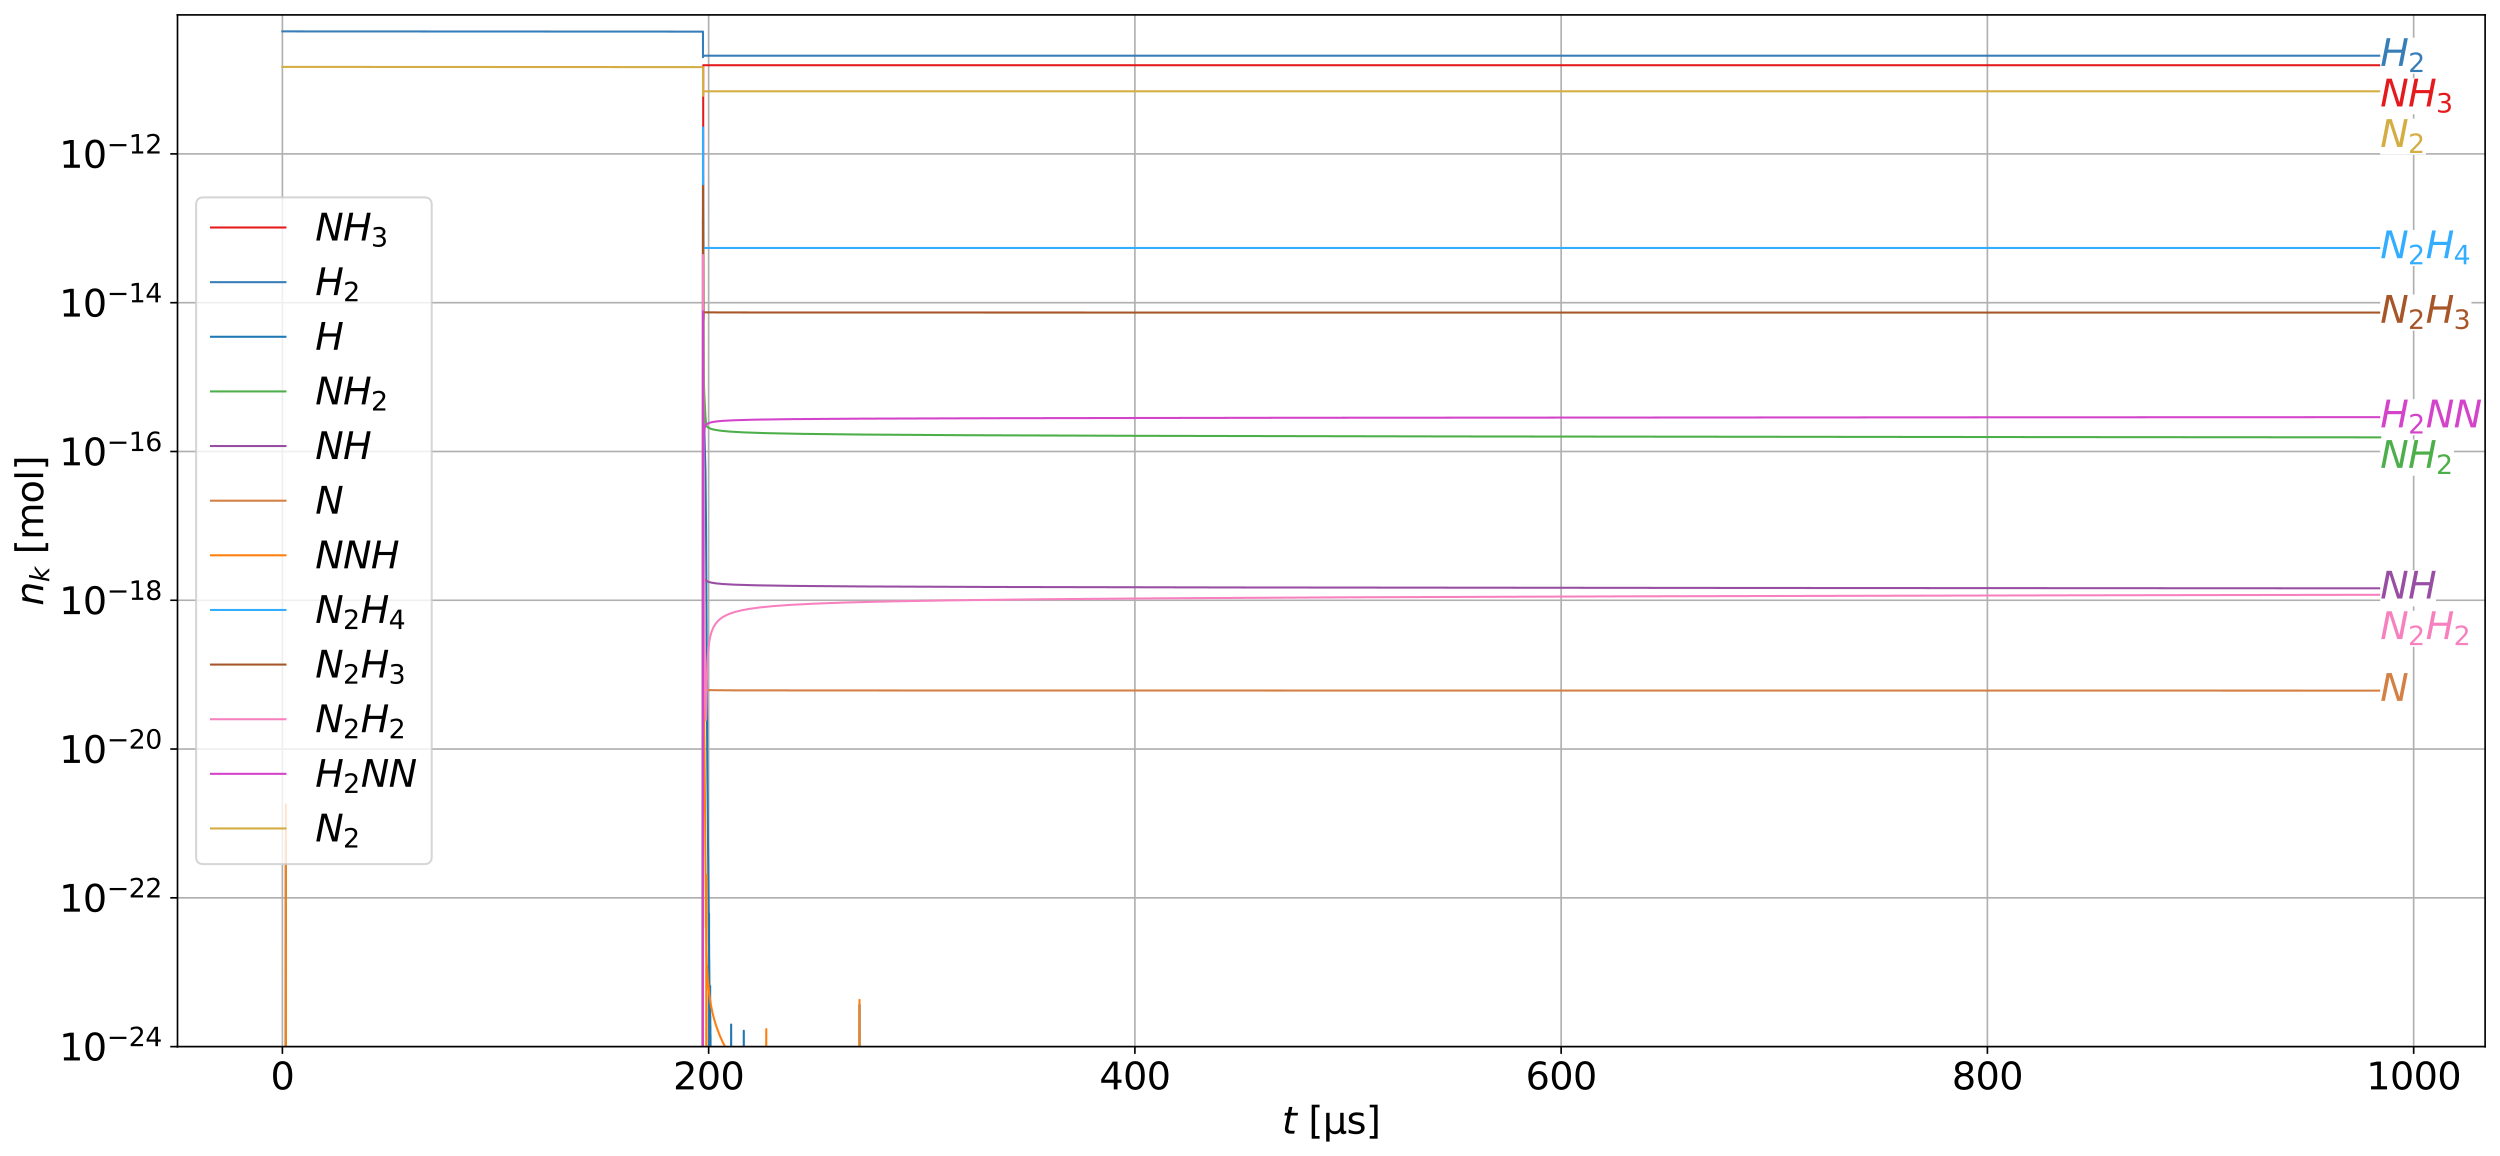 <?xml version="1.0" encoding="utf-8" standalone="no"?>
<!DOCTYPE svg PUBLIC "-//W3C//DTD SVG 1.1//EN"
  "http://www.w3.org/Graphics/SVG/1.1/DTD/svg11.dtd">
<svg xmlns:xlink="http://www.w3.org/1999/xlink" width="1209.041pt" height="559.241pt" viewBox="0 0 1209.041 559.241" xmlns="http://www.w3.org/2000/svg" version="1.1">
 <defs>
  <style type="text/css">*{stroke-linejoin: round; stroke-linecap: butt}</style>
 </defs>
 <g id="figure_1">
  <g id="patch_1">
   <path d="M 0 559.241 
L 1209.041 559.241 
L 1209.041 0 
L 0 0 
z
" style="fill: #ffffff"/>
  </g>
  <g id="axes_1">
   <g id="patch_2">
    <path d="M 85.841 506.16 
L 1201.841 506.16 
L 1201.841 7.2 
L 85.841 7.2 
z
" style="fill: #ffffff"/>
   </g>
   <g id="matplotlib.axis_1">
    <g id="xtick_1">
     <g id="line2d_1">
      <path d="M 136.568 506.16 
L 136.568 7.2 
" clip-path="url(#pd197ae185f)" style="fill: none; stroke: #b0b0b0; stroke-width: 0.8; stroke-linecap: square"/>
     </g>
     <g id="line2d_2">
      <defs>
       <path id="mc344e2e32d" d="M 0 0 
L 0 3.5 
" style="stroke: #000000; stroke-width: 0.8"/>
      </defs>
      <g>
       <use xlink:href="#mc344e2e32d" x="136.568" y="506.16" style="stroke: #000000; stroke-width: 0.8"/>
      </g>
     </g>
     <g id="text_1">
      <!-- 0 -->
      <g transform="translate(130.842 526.837) scale(0.18 -0.18)">
       <defs>
        <path id="DejaVuSans-30" d="M 2034 4250 
Q 1547 4250 1301 3770 
Q 1056 3291 1056 2328 
Q 1056 1369 1301 889 
Q 1547 409 2034 409 
Q 2525 409 2770 889 
Q 3016 1369 3016 2328 
Q 3016 3291 2770 3770 
Q 2525 4250 2034 4250 
z
M 2034 4750 
Q 2819 4750 3233 4129 
Q 3647 3509 3647 2328 
Q 3647 1150 3233 529 
Q 2819 -91 2034 -91 
Q 1250 -91 836 529 
Q 422 1150 422 2328 
Q 422 3509 836 4129 
Q 1250 4750 2034 4750 
z
" transform="scale(0.016)"/>
       </defs>
       <use xlink:href="#DejaVuSans-30"/>
      </g>
     </g>
    </g>
    <g id="xtick_2">
     <g id="line2d_3">
      <path d="M 342.711 506.16 
L 342.711 7.2 
" clip-path="url(#pd197ae185f)" style="fill: none; stroke: #b0b0b0; stroke-width: 0.8; stroke-linecap: square"/>
     </g>
     <g id="line2d_4">
      <g>
       <use xlink:href="#mc344e2e32d" x="342.711" y="506.16" style="stroke: #000000; stroke-width: 0.8"/>
      </g>
     </g>
     <g id="text_2">
      <!-- 200 -->
      <g transform="translate(325.532 526.837) scale(0.18 -0.18)">
       <defs>
        <path id="DejaVuSans-32" d="M 1228 531 
L 3431 531 
L 3431 0 
L 469 0 
L 469 531 
Q 828 903 1448 1529 
Q 2069 2156 2228 2338 
Q 2531 2678 2651 2914 
Q 2772 3150 2772 3378 
Q 2772 3750 2511 3984 
Q 2250 4219 1831 4219 
Q 1534 4219 1204 4116 
Q 875 4013 500 3803 
L 500 4441 
Q 881 4594 1212 4672 
Q 1544 4750 1819 4750 
Q 2544 4750 2975 4387 
Q 3406 4025 3406 3419 
Q 3406 3131 3298 2873 
Q 3191 2616 2906 2266 
Q 2828 2175 2409 1742 
Q 1991 1309 1228 531 
z
" transform="scale(0.016)"/>
       </defs>
       <use xlink:href="#DejaVuSans-32"/>
       <use xlink:href="#DejaVuSans-30" x="63.623"/>
       <use xlink:href="#DejaVuSans-30" x="127.246"/>
      </g>
     </g>
    </g>
    <g id="xtick_3">
     <g id="line2d_5">
      <path d="M 548.854 506.16 
L 548.854 7.2 
" clip-path="url(#pd197ae185f)" style="fill: none; stroke: #b0b0b0; stroke-width: 0.8; stroke-linecap: square"/>
     </g>
     <g id="line2d_6">
      <g>
       <use xlink:href="#mc344e2e32d" x="548.854" y="506.16" style="stroke: #000000; stroke-width: 0.8"/>
      </g>
     </g>
     <g id="text_3">
      <!-- 400 -->
      <g transform="translate(531.675 526.837) scale(0.18 -0.18)">
       <defs>
        <path id="DejaVuSans-34" d="M 2419 4116 
L 825 1625 
L 2419 1625 
L 2419 4116 
z
M 2253 4666 
L 3047 4666 
L 3047 1625 
L 3713 1625 
L 3713 1100 
L 3047 1100 
L 3047 0 
L 2419 0 
L 2419 1100 
L 313 1100 
L 313 1709 
L 2253 4666 
z
" transform="scale(0.016)"/>
       </defs>
       <use xlink:href="#DejaVuSans-34"/>
       <use xlink:href="#DejaVuSans-30" x="63.623"/>
       <use xlink:href="#DejaVuSans-30" x="127.246"/>
      </g>
     </g>
    </g>
    <g id="xtick_4">
     <g id="line2d_7">
      <path d="M 754.997 506.16 
L 754.997 7.2 
" clip-path="url(#pd197ae185f)" style="fill: none; stroke: #b0b0b0; stroke-width: 0.8; stroke-linecap: square"/>
     </g>
     <g id="line2d_8">
      <g>
       <use xlink:href="#mc344e2e32d" x="754.997" y="506.16" style="stroke: #000000; stroke-width: 0.8"/>
      </g>
     </g>
     <g id="text_4">
      <!-- 600 -->
      <g transform="translate(737.818 526.837) scale(0.18 -0.18)">
       <defs>
        <path id="DejaVuSans-36" d="M 2113 2584 
Q 1688 2584 1439 2293 
Q 1191 2003 1191 1497 
Q 1191 994 1439 701 
Q 1688 409 2113 409 
Q 2538 409 2786 701 
Q 3034 994 3034 1497 
Q 3034 2003 2786 2293 
Q 2538 2584 2113 2584 
z
M 3366 4563 
L 3366 3988 
Q 3128 4100 2886 4159 
Q 2644 4219 2406 4219 
Q 1781 4219 1451 3797 
Q 1122 3375 1075 2522 
Q 1259 2794 1537 2939 
Q 1816 3084 2150 3084 
Q 2853 3084 3261 2657 
Q 3669 2231 3669 1497 
Q 3669 778 3244 343 
Q 2819 -91 2113 -91 
Q 1303 -91 875 529 
Q 447 1150 447 2328 
Q 447 3434 972 4092 
Q 1497 4750 2381 4750 
Q 2619 4750 2861 4703 
Q 3103 4656 3366 4563 
z
" transform="scale(0.016)"/>
       </defs>
       <use xlink:href="#DejaVuSans-36"/>
       <use xlink:href="#DejaVuSans-30" x="63.623"/>
       <use xlink:href="#DejaVuSans-30" x="127.246"/>
      </g>
     </g>
    </g>
    <g id="xtick_5">
     <g id="line2d_9">
      <path d="M 961.14 506.16 
L 961.14 7.2 
" clip-path="url(#pd197ae185f)" style="fill: none; stroke: #b0b0b0; stroke-width: 0.8; stroke-linecap: square"/>
     </g>
     <g id="line2d_10">
      <g>
       <use xlink:href="#mc344e2e32d" x="961.14" y="506.16" style="stroke: #000000; stroke-width: 0.8"/>
      </g>
     </g>
     <g id="text_5">
      <!-- 800 -->
      <g transform="translate(943.962 526.837) scale(0.18 -0.18)">
       <defs>
        <path id="DejaVuSans-38" d="M 2034 2216 
Q 1584 2216 1326 1975 
Q 1069 1734 1069 1313 
Q 1069 891 1326 650 
Q 1584 409 2034 409 
Q 2484 409 2743 651 
Q 3003 894 3003 1313 
Q 3003 1734 2745 1975 
Q 2488 2216 2034 2216 
z
M 1403 2484 
Q 997 2584 770 2862 
Q 544 3141 544 3541 
Q 544 4100 942 4425 
Q 1341 4750 2034 4750 
Q 2731 4750 3128 4425 
Q 3525 4100 3525 3541 
Q 3525 3141 3298 2862 
Q 3072 2584 2669 2484 
Q 3125 2378 3379 2068 
Q 3634 1759 3634 1313 
Q 3634 634 3220 271 
Q 2806 -91 2034 -91 
Q 1263 -91 848 271 
Q 434 634 434 1313 
Q 434 1759 690 2068 
Q 947 2378 1403 2484 
z
M 1172 3481 
Q 1172 3119 1398 2916 
Q 1625 2713 2034 2713 
Q 2441 2713 2670 2916 
Q 2900 3119 2900 3481 
Q 2900 3844 2670 4047 
Q 2441 4250 2034 4250 
Q 1625 4250 1398 4047 
Q 1172 3844 1172 3481 
z
" transform="scale(0.016)"/>
       </defs>
       <use xlink:href="#DejaVuSans-38"/>
       <use xlink:href="#DejaVuSans-30" x="63.623"/>
       <use xlink:href="#DejaVuSans-30" x="127.246"/>
      </g>
     </g>
    </g>
    <g id="xtick_6">
     <g id="line2d_11">
      <path d="M 1167.283 506.16 
L 1167.283 7.2 
" clip-path="url(#pd197ae185f)" style="fill: none; stroke: #b0b0b0; stroke-width: 0.8; stroke-linecap: square"/>
     </g>
     <g id="line2d_12">
      <g>
       <use xlink:href="#mc344e2e32d" x="1167.283" y="506.16" style="stroke: #000000; stroke-width: 0.8"/>
      </g>
     </g>
     <g id="text_6">
      <!-- 1000 -->
      <g transform="translate(1144.378 526.837) scale(0.18 -0.18)">
       <defs>
        <path id="DejaVuSans-31" d="M 794 531 
L 1825 531 
L 1825 4091 
L 703 3866 
L 703 4441 
L 1819 4666 
L 2450 4666 
L 2450 531 
L 3481 531 
L 3481 0 
L 794 0 
L 794 531 
z
" transform="scale(0.016)"/>
       </defs>
       <use xlink:href="#DejaVuSans-31"/>
       <use xlink:href="#DejaVuSans-30" x="63.623"/>
       <use xlink:href="#DejaVuSans-30" x="127.246"/>
       <use xlink:href="#DejaVuSans-30" x="190.869"/>
      </g>
     </g>
    </g>
    <g id="text_7">
     <!-- $t$ [μs] -->
     <g transform="translate(619.991 548.261) scale(0.18 -0.18)">
      <defs>
       <path id="DejaVuSans-Oblique-74" d="M 2706 3500 
L 2619 3053 
L 1472 3053 
L 1100 1153 
Q 1081 1047 1072 975 
Q 1063 903 1063 863 
Q 1063 663 1183 572 
Q 1303 481 1569 481 
L 2150 481 
L 2053 0 
L 1503 0 
Q 991 0 739 200 
Q 488 400 488 806 
Q 488 878 497 964 
Q 506 1050 525 1153 
L 897 3053 
L 409 3053 
L 500 3500 
L 978 3500 
L 1172 4494 
L 1747 4494 
L 1556 3500 
L 2706 3500 
z
" transform="scale(0.016)"/>
       <path id="DejaVuSans-20" transform="scale(0.016)"/>
       <path id="DejaVuSans-5b" d="M 550 4863 
L 1875 4863 
L 1875 4416 
L 1125 4416 
L 1125 -397 
L 1875 -397 
L 1875 -844 
L 550 -844 
L 550 4863 
z
" transform="scale(0.016)"/>
       <path id="DejaVuSans-3bc" d="M 544 -1331 
L 544 3500 
L 1119 3500 
L 1119 1325 
Q 1119 872 1334 640 
Q 1550 409 1972 409 
Q 2434 409 2667 671 
Q 2900 934 2900 1459 
L 2900 3500 
L 3475 3500 
L 3475 806 
Q 3475 619 3529 530 
Q 3584 441 3700 441 
Q 3728 441 3778 458 
Q 3828 475 3916 513 
L 3916 50 
Q 3788 -22 3673 -56 
Q 3559 -91 3450 -91 
Q 3234 -91 3106 31 
Q 2978 153 2931 403 
Q 2775 156 2548 32 
Q 2322 -91 2016 -91 
Q 1697 -91 1473 31 
Q 1250 153 1119 397 
L 1119 -1331 
L 544 -1331 
z
" transform="scale(0.016)"/>
       <path id="DejaVuSans-73" d="M 2834 3397 
L 2834 2853 
Q 2591 2978 2328 3040 
Q 2066 3103 1784 3103 
Q 1356 3103 1142 2972 
Q 928 2841 928 2578 
Q 928 2378 1081 2264 
Q 1234 2150 1697 2047 
L 1894 2003 
Q 2506 1872 2764 1633 
Q 3022 1394 3022 966 
Q 3022 478 2636 193 
Q 2250 -91 1575 -91 
Q 1294 -91 989 -36 
Q 684 19 347 128 
L 347 722 
Q 666 556 975 473 
Q 1284 391 1588 391 
Q 1994 391 2212 530 
Q 2431 669 2431 922 
Q 2431 1156 2273 1281 
Q 2116 1406 1581 1522 
L 1381 1569 
Q 847 1681 609 1914 
Q 372 2147 372 2553 
Q 372 3047 722 3315 
Q 1072 3584 1716 3584 
Q 2034 3584 2315 3537 
Q 2597 3491 2834 3397 
z
" transform="scale(0.016)"/>
       <path id="DejaVuSans-5d" d="M 1947 4863 
L 1947 -844 
L 622 -844 
L 622 -397 
L 1369 -397 
L 1369 4416 
L 622 4416 
L 622 4863 
L 1947 4863 
z
" transform="scale(0.016)"/>
      </defs>
      <use xlink:href="#DejaVuSans-Oblique-74" transform="translate(0 0.016)"/>
      <use xlink:href="#DejaVuSans-20" transform="translate(39.209 0.016)"/>
      <use xlink:href="#DejaVuSans-5b" transform="translate(70.996 0.016)"/>
      <use xlink:href="#DejaVuSans-3bc" transform="translate(110.01 0.016)"/>
      <use xlink:href="#DejaVuSans-73" transform="translate(173.633 0.016)"/>
      <use xlink:href="#DejaVuSans-5d" transform="translate(225.732 0.016)"/>
     </g>
    </g>
   </g>
   <g id="matplotlib.axis_2">
    <g id="ytick_1">
     <g id="line2d_13">
      <path d="M 85.841 506.16 
L 1201.841 506.16 
" clip-path="url(#pd197ae185f)" style="fill: none; stroke: #b0b0b0; stroke-width: 0.8; stroke-linecap: square"/>
     </g>
     <g id="line2d_14">
      <defs>
       <path id="mfcf8eb769c" d="M 0 0 
L -3.5 0 
" style="stroke: #000000; stroke-width: 0.8"/>
      </defs>
      <g>
       <use xlink:href="#mfcf8eb769c" x="85.841" y="506.16" style="stroke: #000000; stroke-width: 0.8"/>
      </g>
     </g>
     <g id="text_8">
      <!-- $\mathdefault{10^{-24}}$ -->
      <g transform="translate(28.621 512.999) scale(0.18 -0.18)">
       <defs>
        <path id="DejaVuSans-2212" d="M 678 2272 
L 4684 2272 
L 4684 1741 
L 678 1741 
L 678 2272 
z
" transform="scale(0.016)"/>
       </defs>
       <use xlink:href="#DejaVuSans-31" transform="translate(0 0.766)"/>
       <use xlink:href="#DejaVuSans-30" transform="translate(63.623 0.766)"/>
       <use xlink:href="#DejaVuSans-2212" transform="translate(128.203 39.047) scale(0.7)"/>
       <use xlink:href="#DejaVuSans-32" transform="translate(186.855 39.047) scale(0.7)"/>
       <use xlink:href="#DejaVuSans-34" transform="translate(231.392 39.047) scale(0.7)"/>
      </g>
     </g>
    </g>
    <g id="ytick_2">
     <g id="line2d_15">
      <path d="M 85.841 434.207 
L 1201.841 434.207 
" clip-path="url(#pd197ae185f)" style="fill: none; stroke: #b0b0b0; stroke-width: 0.8; stroke-linecap: square"/>
     </g>
     <g id="line2d_16">
      <g>
       <use xlink:href="#mfcf8eb769c" x="85.841" y="434.207" style="stroke: #000000; stroke-width: 0.8"/>
      </g>
     </g>
     <g id="text_9">
      <!-- $\mathdefault{10^{-22}}$ -->
      <g transform="translate(28.621 441.045) scale(0.18 -0.18)">
       <use xlink:href="#DejaVuSans-31" transform="translate(0 0.766)"/>
       <use xlink:href="#DejaVuSans-30" transform="translate(63.623 0.766)"/>
       <use xlink:href="#DejaVuSans-2212" transform="translate(128.203 39.047) scale(0.7)"/>
       <use xlink:href="#DejaVuSans-32" transform="translate(186.855 39.047) scale(0.7)"/>
       <use xlink:href="#DejaVuSans-32" transform="translate(231.392 39.047) scale(0.7)"/>
      </g>
     </g>
    </g>
    <g id="ytick_3">
     <g id="line2d_17">
      <path d="M 85.841 362.254 
L 1201.841 362.254 
" clip-path="url(#pd197ae185f)" style="fill: none; stroke: #b0b0b0; stroke-width: 0.8; stroke-linecap: square"/>
     </g>
     <g id="line2d_18">
      <g>
       <use xlink:href="#mfcf8eb769c" x="85.841" y="362.254" style="stroke: #000000; stroke-width: 0.8"/>
      </g>
     </g>
     <g id="text_10">
      <!-- $\mathdefault{10^{-20}}$ -->
      <g transform="translate(28.621 369.092) scale(0.18 -0.18)">
       <use xlink:href="#DejaVuSans-31" transform="translate(0 0.766)"/>
       <use xlink:href="#DejaVuSans-30" transform="translate(63.623 0.766)"/>
       <use xlink:href="#DejaVuSans-2212" transform="translate(128.203 39.047) scale(0.7)"/>
       <use xlink:href="#DejaVuSans-32" transform="translate(186.855 39.047) scale(0.7)"/>
       <use xlink:href="#DejaVuSans-30" transform="translate(231.392 39.047) scale(0.7)"/>
      </g>
     </g>
    </g>
    <g id="ytick_4">
     <g id="line2d_19">
      <path d="M 85.841 290.301 
L 1201.841 290.301 
" clip-path="url(#pd197ae185f)" style="fill: none; stroke: #b0b0b0; stroke-width: 0.8; stroke-linecap: square"/>
     </g>
     <g id="line2d_20">
      <g>
       <use xlink:href="#mfcf8eb769c" x="85.841" y="290.301" style="stroke: #000000; stroke-width: 0.8"/>
      </g>
     </g>
     <g id="text_11">
      <!-- $\mathdefault{10^{-18}}$ -->
      <g transform="translate(28.621 297.139) scale(0.18 -0.18)">
       <use xlink:href="#DejaVuSans-31" transform="translate(0 0.766)"/>
       <use xlink:href="#DejaVuSans-30" transform="translate(63.623 0.766)"/>
       <use xlink:href="#DejaVuSans-2212" transform="translate(128.203 39.047) scale(0.7)"/>
       <use xlink:href="#DejaVuSans-31" transform="translate(186.855 39.047) scale(0.7)"/>
       <use xlink:href="#DejaVuSans-38" transform="translate(231.392 39.047) scale(0.7)"/>
      </g>
     </g>
    </g>
    <g id="ytick_5">
     <g id="line2d_21">
      <path d="M 85.841 218.348 
L 1201.841 218.348 
" clip-path="url(#pd197ae185f)" style="fill: none; stroke: #b0b0b0; stroke-width: 0.8; stroke-linecap: square"/>
     </g>
     <g id="line2d_22">
      <g>
       <use xlink:href="#mfcf8eb769c" x="85.841" y="218.348" style="stroke: #000000; stroke-width: 0.8"/>
      </g>
     </g>
     <g id="text_12">
      <!-- $\mathdefault{10^{-16}}$ -->
      <g transform="translate(28.621 225.186) scale(0.18 -0.18)">
       <use xlink:href="#DejaVuSans-31" transform="translate(0 0.766)"/>
       <use xlink:href="#DejaVuSans-30" transform="translate(63.623 0.766)"/>
       <use xlink:href="#DejaVuSans-2212" transform="translate(128.203 39.047) scale(0.7)"/>
       <use xlink:href="#DejaVuSans-31" transform="translate(186.855 39.047) scale(0.7)"/>
       <use xlink:href="#DejaVuSans-36" transform="translate(231.392 39.047) scale(0.7)"/>
      </g>
     </g>
    </g>
    <g id="ytick_6">
     <g id="line2d_23">
      <path d="M 85.841 146.395 
L 1201.841 146.395 
" clip-path="url(#pd197ae185f)" style="fill: none; stroke: #b0b0b0; stroke-width: 0.8; stroke-linecap: square"/>
     </g>
     <g id="line2d_24">
      <g>
       <use xlink:href="#mfcf8eb769c" x="85.841" y="146.395" style="stroke: #000000; stroke-width: 0.8"/>
      </g>
     </g>
     <g id="text_13">
      <!-- $\mathdefault{10^{-14}}$ -->
      <g transform="translate(28.621 153.233) scale(0.18 -0.18)">
       <use xlink:href="#DejaVuSans-31" transform="translate(0 0.684)"/>
       <use xlink:href="#DejaVuSans-30" transform="translate(63.623 0.684)"/>
       <use xlink:href="#DejaVuSans-2212" transform="translate(128.203 38.966) scale(0.7)"/>
       <use xlink:href="#DejaVuSans-31" transform="translate(186.855 38.966) scale(0.7)"/>
       <use xlink:href="#DejaVuSans-34" transform="translate(231.392 38.966) scale(0.7)"/>
      </g>
     </g>
    </g>
    <g id="ytick_7">
     <g id="line2d_25">
      <path d="M 85.841 74.441 
L 1201.841 74.441 
" clip-path="url(#pd197ae185f)" style="fill: none; stroke: #b0b0b0; stroke-width: 0.8; stroke-linecap: square"/>
     </g>
     <g id="line2d_26">
      <g>
       <use xlink:href="#mfcf8eb769c" x="85.841" y="74.441" style="stroke: #000000; stroke-width: 0.8"/>
      </g>
     </g>
     <g id="text_14">
      <!-- $\mathdefault{10^{-12}}$ -->
      <g transform="translate(28.621 81.28) scale(0.18 -0.18)">
       <use xlink:href="#DejaVuSans-31" transform="translate(0 0.766)"/>
       <use xlink:href="#DejaVuSans-30" transform="translate(63.623 0.766)"/>
       <use xlink:href="#DejaVuSans-2212" transform="translate(128.203 39.047) scale(0.7)"/>
       <use xlink:href="#DejaVuSans-31" transform="translate(186.855 39.047) scale(0.7)"/>
       <use xlink:href="#DejaVuSans-32" transform="translate(231.392 39.047) scale(0.7)"/>
      </g>
     </g>
    </g>
    <g id="text_15">
     <!-- $n_k$ [mol] -->
     <g transform="translate(20.877 292.95) rotate(-90) scale(0.18 -0.18)">
      <defs>
       <path id="DejaVuSans-Oblique-6e" d="M 3566 2113 
L 3156 0 
L 2578 0 
L 2988 2091 
Q 3016 2238 3031 2350 
Q 3047 2463 3047 2528 
Q 3047 2791 2881 2937 
Q 2716 3084 2419 3084 
Q 1956 3084 1622 2776 
Q 1288 2469 1184 1941 
L 800 0 
L 225 0 
L 903 3500 
L 1478 3500 
L 1363 2950 
Q 1603 3253 1940 3418 
Q 2278 3584 2650 3584 
Q 3113 3584 3367 3334 
Q 3622 3084 3622 2631 
Q 3622 2519 3608 2391 
Q 3594 2263 3566 2113 
z
" transform="scale(0.016)"/>
       <path id="DejaVuSans-Oblique-6b" d="M 1172 4863 
L 1747 4863 
L 1197 2028 
L 3169 3500 
L 3916 3500 
L 1716 1825 
L 3322 0 
L 2625 0 
L 1131 1709 
L 800 0 
L 225 0 
L 1172 4863 
z
" transform="scale(0.016)"/>
       <path id="DejaVuSans-6d" d="M 3328 2828 
Q 3544 3216 3844 3400 
Q 4144 3584 4550 3584 
Q 5097 3584 5394 3201 
Q 5691 2819 5691 2113 
L 5691 0 
L 5113 0 
L 5113 2094 
Q 5113 2597 4934 2840 
Q 4756 3084 4391 3084 
Q 3944 3084 3684 2787 
Q 3425 2491 3425 1978 
L 3425 0 
L 2847 0 
L 2847 2094 
Q 2847 2600 2669 2842 
Q 2491 3084 2119 3084 
Q 1678 3084 1418 2786 
Q 1159 2488 1159 1978 
L 1159 0 
L 581 0 
L 581 3500 
L 1159 3500 
L 1159 2956 
Q 1356 3278 1631 3431 
Q 1906 3584 2284 3584 
Q 2666 3584 2933 3390 
Q 3200 3197 3328 2828 
z
" transform="scale(0.016)"/>
       <path id="DejaVuSans-6f" d="M 1959 3097 
Q 1497 3097 1228 2736 
Q 959 2375 959 1747 
Q 959 1119 1226 758 
Q 1494 397 1959 397 
Q 2419 397 2687 759 
Q 2956 1122 2956 1747 
Q 2956 2369 2687 2733 
Q 2419 3097 1959 3097 
z
M 1959 3584 
Q 2709 3584 3137 3096 
Q 3566 2609 3566 1747 
Q 3566 888 3137 398 
Q 2709 -91 1959 -91 
Q 1206 -91 779 398 
Q 353 888 353 1747 
Q 353 2609 779 3096 
Q 1206 3584 1959 3584 
z
" transform="scale(0.016)"/>
       <path id="DejaVuSans-6c" d="M 603 4863 
L 1178 4863 
L 1178 0 
L 603 0 
L 603 4863 
z
" transform="scale(0.016)"/>
      </defs>
      <use xlink:href="#DejaVuSans-Oblique-6e" transform="translate(0 0.016)"/>
      <use xlink:href="#DejaVuSans-Oblique-6b" transform="translate(63.379 -16.391) scale(0.7)"/>
      <use xlink:href="#DejaVuSans-20" transform="translate(106.65 0.016)"/>
      <use xlink:href="#DejaVuSans-5b" transform="translate(138.438 0.016)"/>
      <use xlink:href="#DejaVuSans-6d" transform="translate(177.451 0.016)"/>
      <use xlink:href="#DejaVuSans-6f" transform="translate(274.863 0.016)"/>
      <use xlink:href="#DejaVuSans-6c" transform="translate(336.045 0.016)"/>
      <use xlink:href="#DejaVuSans-5d" transform="translate(363.828 0.016)"/>
     </g>
    </g>
   </g>
   <g id="line2d_27">
    <path d="M 339.956 560.241 
L 340.091 31.547 
L 340.958 31.541 
L 589.935 31.541 
L 1151.113 31.541 
L 1151.113 31.541 
" clip-path="url(#pd197ae185f)" style="fill: none; stroke: #e41a1c; stroke-linecap: square"/>
   </g>
   <g id="line2d_28">
    <path d="M 136.568 15.181 
L 339.974 15.291 
L 339.984 27.641 
L 340.184 26.95 
L 358.933 26.951 
L 1151.113 26.951 
L 1151.113 26.951 
" clip-path="url(#pd197ae185f)" style="fill: none; stroke: #377eb8; stroke-linecap: square"/>
   </g>
   <g id="line2d_29">
    <path d="M 138.131 560.241 
L 138.225 418.724 
L 138.227 560.241 
M 138.231 560.241 
L 138.231 406.564 
L 138.231 560.241 
M 138.239 560.241 
L 138.24 500.611 
L 138.24 560.241 
M 138.244 560.241 
L 138.246 436.362 
L 138.249 560.241 
M 138.256 560.241 
L 138.26 437.663 
L 138.264 560.241 
M 138.277 560.241 
L 138.285 454.301 
L 138.294 560.241 
M 138.356 560.241 
L 138.356 525.36 
L 138.378 560.241 
M 339.898 560.241 
L 339.976 106.186 
L 340.11 178.61 
L 340.307 196.972 
L 341.175 227.774 
L 341.452 254.631 
L 341.708 305.342 
L 342.068 372.266 
L 342.874 456.817 
L 342.899 441.901 
L 342.935 467.535 
L 342.948 456.828 
L 342.948 560.241 
M 342.986 560.241 
L 342.986 463.632 
L 343.089 476.539 
L 343.199 484.605 
L 343.22 476.882 
L 343.221 560.241 
M 343.263 560.241 
L 343.351 477.758 
L 343.368 498.513 
L 343.383 498.867 
L 343.383 560.241 
M 343.411 560.241 
L 343.435 476.854 
L 343.435 560.241 
M 343.46 560.241 
L 343.484 491.452 
L 343.484 560.241 
M 343.509 560.241 
L 343.509 491.353 
L 343.533 560.241 
M 343.561 560.241 
L 343.562 496.064 
L 343.59 560.241 
M 343.62 560.241 
L 343.62 500.706 
L 343.652 560.241 
M 343.7 560.241 
L 343.716 509.148 
L 343.716 560.241 
M 343.752 560.241 
L 343.793 506.009 
L 343.793 560.241 
M 343.834 560.241 
L 343.834 518.804 
L 343.926 532.168 
L 343.989 535.222 
L 344.02 536.038 
L 344.083 524.136 
L 344.083 560.241 
M 344.145 560.241 
L 344.171 525.475 
L 344.249 546.962 
L 344.274 526.688 
L 344.322 560.241 
M 344.361 560.241 
L 344.396 527.198 
L 344.396 560.241 
M 344.431 560.241 
L 344.431 550.975 
L 344.44 560.241 
M 344.455 560.241 
L 344.466 544.736 
L 344.472 560.241 
M 344.505 560.241 
L 344.557 547.958 
L 344.557 560.241 
M 344.646 560.241 
L 344.68 552.745 
L 344.706 560.241 
M 347.279 560.241 
L 347.318 549.883 
L 347.318 560.241 
M 348.072 560.241 
L 348.088 548.456 
L 348.088 560.241 
M 348.2 560.241 
L 348.229 533.146 
L 348.229 560.241 
M 349.18 560.241 
L 349.24 552.046 
L 349.24 560.241 
M 349.404 560.241 
L 349.404 527.377 
L 349.411 560.241 
M 349.433 560.241 
L 349.433 559.787 
L 349.433 560.241 
M 350.417 560.241 
L 350.501 547.87 
L 350.501 560.241 
M 350.714 560.241 
L 350.77 512.423 
L 350.77 560.241 
M 350.894 560.241 
L 350.897 549.828 
L 350.897 560.241 
M 350.911 560.241 
L 350.918 529.559 
L 350.931 560.241 
M 351.74 560.241 
L 351.848 559.832 
L 351.888 560.241 
M 351.955 560.241 
L 352.131 558.914 
L 352.234 558.64 
L 352.337 556.838 
L 352.44 557.048 
L 352.536 560.241 
M 352.55 560.241 
L 352.77 551.184 
L 352.866 560.241 
M 353.079 560.241 
L 353.223 534.833 
L 353.223 560.241 
M 353.51 560.241 
L 353.598 495.471 
L 353.611 550.397 
L 353.639 535.953 
L 353.639 560.241 
M 353.666 560.241 
L 353.666 552.381 
L 353.758 553.203 
L 353.781 552.719 
L 353.857 553.356 
L 353.896 552.651 
L 353.972 552.841 
L 354.281 551.721 
L 354.777 550.355 
L 355.115 549.614 
L 356.431 546.639 
L 356.597 546.613 
L 356.764 546.372 
L 356.931 545.483 
L 357.098 545.527 
L 357.265 546.475 
L 357.599 542.114 
L 357.765 546.885 
L 357.932 555.895 
L 358.099 537.697 
L 358.266 543.643 
L 358.433 543.85 
L 358.6 533.938 
L 358.767 560.241 
M 359.1 560.241 
L 359.1 526.853 
L 359.267 540.304 
L 359.267 560.241 
M 359.568 560.241 
L 359.568 537.395 
L 359.702 498.482 
L 359.861 543.389 
L 359.895 541.421 
L 359.929 541.588 
L 359.963 542.325 
L 360.031 541.594 
L 360.194 541.479 
L 360.469 541.198 
L 362.798 539.356 
L 364.234 538.56 
L 365.909 537.892 
L 367.636 537.444 
L 369.756 537.139 
L 370.021 537.182 
L 370.286 537.047 
L 370.583 537.677 
L 370.88 535.431 
L 371.177 540.583 
L 371.474 534.122 
L 371.771 539.996 
L 372.068 535.761 
L 372.365 534.118 
L 372.661 541.748 
L 372.958 536.352 
L 373.255 533.037 
L 373.552 545.445 
L 374.146 528.585 
L 374.443 552.476 
L 374.74 538.528 
L 375.037 518.892 
L 375.334 539.053 
L 375.631 543.076 
L 375.928 536.18 
L 376.225 538.606 
L 376.521 526.092 
L 376.882 553.718 
L 377.242 528.534 
L 377.348 538.108 
L 377.401 536.812 
L 377.455 538.43 
L 377.508 537.515 
L 377.652 537.508 
L 377.742 538.131 
L 377.924 537.755 
L 378.015 537.823 
L 379.12 537.999 
L 380.308 538.146 
L 380.606 538.586 
L 380.903 537.688 
L 381.263 538.457 
L 381.624 538.551 
L 381.985 538.439 
L 382.346 538.891 
L 383.067 538.74 
L 383.533 536.464 
L 384 538.481 
L 384.466 532.811 
L 384.467 560.241 
M 385.398 560.241 
L 385.399 513.858 
L 385.765 524.994 
L 385.821 539.698 
L 385.876 539.635 
L 385.931 539.539 
L 385.986 539.767 
L 386.042 539.616 
L 386.368 539.747 
L 404.155 544.777 
L 406.014 545.388 
L 406.634 545.277 
L 407.254 546.09 
L 407.874 544.851 
L 408.494 548.38 
L 409.114 541.825 
L 409.589 560.241 
M 409.952 560.241 
L 410.354 549.918 
L 410.973 547.058 
L 411.593 528.785 
L 412.309 546.788 
L 412.472 560.241 
M 413.104 560.241 
L 413.431 514.258 
L 413.992 519.004 
L 413.992 560.241 
M 415.673 560.241 
L 415.674 486.067 
L 415.756 560.241 
M 415.92 560.241 
L 415.92 541.33 
L 416.002 548.807 
L 416.084 548.737 
L 416.227 549.784 
L 416.371 548.197 
L 416.515 548.088 
L 416.658 548.134 
L 417.284 551.473 
L 417.493 546.524 
L 417.701 558.801 
L 418.033 548.545 
L 418.365 548.514 
L 419.361 548.81 
L 424.556 550.084 
L 435.128 552.497 
L 446.689 554.899 
L 458.42 557.115 
L 471.469 559.354 
L 477.003 560.241 
M 486.861 560.241 
L 487.468 558.936 
L 487.573 560.241 
M 489.698 560.241 
L 490.437 543.091 
L 490.972 560.241 
M 496.168 560.241 
L 496.376 559.821 
L 496.47 560.241 
M 504.554 560.241 
L 505.47 553.933 
L 505.47 560.241 
M 509.209 560.241 
L 509.671 536.642 
L 510.451 560.241 
M 765.636 560.241 
L 765.636 557.825 
L 766.257 560.241 
L 766.257 560.241 
" clip-path="url(#pd197ae185f)" style="fill: none; stroke: #1f77b4; stroke-linecap: square"/>
   </g>
   <g id="line2d_30">
    <path d="M 339.956 560.241 
L 339.983 87.335 
L 340.088 152.819 
L 340.284 179.417 
L 340.568 189.634 
L 341.133 201.074 
L 341.505 205.392 
L 341.748 206.122 
L 342.197 206.558 
L 343.022 207.051 
L 344.223 207.499 
L 346.024 207.923 
L 348.841 208.34 
L 353.11 208.734 
L 359.895 209.117 
L 370.583 209.478 
L 387.93 209.822 
L 416.867 210.153 
L 465.458 210.466 
L 551.408 210.773 
L 705.443 211.075 
L 992.439 211.388 
L 1151.113 211.51 
L 1151.113 211.51 
" clip-path="url(#pd197ae185f)" style="fill: none; stroke: #4daf4a; stroke-linecap: square"/>
   </g>
   <g id="line2d_31">
    <path d="M 339.96 560.241 
L 339.983 148.095 
L 340.083 247.838 
L 340.255 277.521 
L 340.423 279.885 
L 340.612 280.035 
L 340.968 280.355 
L 341.679 280.952 
L 342.572 281.371 
L 343.958 281.757 
L 346.131 282.114 
L 349.692 282.451 
L 355.634 282.768 
L 365.909 283.068 
L 384 283.349 
L 417.284 283.616 
L 479.386 283.867 
L 600.155 284.108 
L 848.321 284.351 
L 1151.113 284.523 
L 1151.113 284.523 
" clip-path="url(#pd197ae185f)" style="fill: none; stroke: #984ea3; stroke-linecap: square"/>
   </g>
   <g id="line2d_32">
    <path d="M 339.96 560.241 
L 339.984 214.042 
L 340.081 324.482 
L 340.215 343.819 
L 340.231 343.748 
L 340.32 341.842 
L 340.654 335.775 
L 340.933 334.226 
L 341.196 333.787 
L 341.491 333.701 
L 343.958 333.777 
L 354.204 333.855 
L 402.915 333.917 
L 698.186 333.967 
L 1151.113 333.988 
L 1151.113 333.988 
" clip-path="url(#pd197ae185f)" style="fill: none; stroke: #d48044; stroke-linecap: square"/>
   </g>
   <g id="line2d_33">
    <path d="M 138.228 560.241 
L 138.228 436.01 
L 138.229 560.241 
M 138.232 560.241 
L 138.234 389.042 
L 138.238 560.241 
M 138.24 560.241 
L 138.241 494.512 
L 138.242 560.241 
M 138.251 560.241 
L 138.251 457.621 
L 138.253 560.241 
M 138.268 560.241 
L 138.273 472.587 
L 138.273 560.241 
M 138.303 560.241 
L 138.303 504.548 
L 138.334 560.241 
M 138.446 560.241 
L 138.474 559.525 
L 138.475 560.241 
M 339.92 560.241 
L 339.978 101.814 
L 340.09 246.371 
L 340.307 316.358 
L 340.693 361.558 
L 341.335 432.013 
L 341.361 425.789 
L 341.374 448.407 
L 341.478 447.51 
L 341.549 463.724 
L 341.563 446.7 
L 341.563 560.241 
M 341.592 560.241 
L 341.65 423.111 
L 341.664 560.241 
M 341.693 560.241 
L 341.693 459.855 
L 341.798 466.324 
L 342.297 473.536 
L 343.014 480.709 
L 343.716 485.557 
L 344.508 489.539 
L 345.495 493.358 
L 346.709 497.186 
L 348.126 500.914 
L 349.605 504.186 
L 351.201 507.185 
L 352.883 509.903 
L 354.777 512.559 
L 356.931 515.19 
L 357.599 516.044 
L 357.765 515.737 
L 357.932 517.72 
L 358.099 512.284 
L 358.266 516.452 
L 358.433 517.009 
L 358.6 516.898 
L 358.933 517.348 
L 362.6 520.752 
L 365.43 523.019 
L 368.166 525.015 
L 368.431 525.089 
L 368.696 525.488 
L 368.961 525.195 
L 369.226 526.388 
L 369.491 524.473 
L 369.756 529.472 
L 370.021 520.726 
L 370.28 560.241 
M 370.29 560.241 
L 370.583 497.698 
L 370.584 560.241 
M 371.176 560.241 
L 371.177 508.409 
L 371.177 560.241 
M 371.77 560.241 
L 371.771 533.202 
L 372.068 524.977 
L 372.365 528.748 
L 372.661 527.585 
L 373.255 528.196 
L 374.146 528.669 
L 378.457 530.941 
L 383.067 533.102 
L 388.258 535.269 
L 393.513 537.234 
L 399.551 539.262 
L 404.775 540.866 
L 405.395 541.01 
L 406.014 541.271 
L 406.634 541.254 
L 407.254 541.887 
L 407.874 541.011 
L 408.494 543.754 
L 409.114 538.468 
L 409.734 556.865 
L 410.354 545.745 
L 410.973 543.038 
L 411.593 525.85 
L 412.309 542.722 
L 412.632 560.241 
M 412.987 560.241 
L 413.431 511.593 
L 413.992 516.243 
L 413.992 560.241 
M 415.673 560.241 
L 415.674 483.556 
L 415.756 560.241 
M 415.92 560.241 
L 415.92 537.114 
L 416.002 544.763 
L 416.084 544.606 
L 416.227 545.731 
L 416.371 544.103 
L 416.515 543.985 
L 416.658 544.036 
L 417.284 547.305 
L 417.493 542.71 
L 417.701 553.087 
L 418.033 544.43 
L 418.365 544.39 
L 419.029 544.603 
L 424.556 545.878 
L 434.191 547.901 
L 444.604 549.859 
L 456.075 551.794 
L 468.977 553.745 
L 483.345 555.69 
L 497.86 557.457 
L 516.05 559.441 
L 524.008 560.241 
L 524.008 560.241 
" clip-path="url(#pd197ae185f)" style="fill: none; stroke: #ff7f0e; stroke-linecap: square"/>
   </g>
   <g id="line2d_34">
    <path d="M 339.959 560.241 
L 339.979 61.637 
L 340.085 119.66 
L 340.231 119.894 
L 340.798 119.926 
L 352.028 119.93 
L 1151.113 119.93 
L 1151.113 119.93 
" clip-path="url(#pd197ae185f)" style="fill: none; stroke: #33adff; stroke-linecap: square"/>
   </g>
   <g id="line2d_35">
    <path d="M 339.954 560.241 
L 339.978 89.906 
L 340.084 155.142 
L 340.284 151.166 
L 340.448 151.018 
L 341.741 151.059 
L 350.643 151.11 
L 420.379 151.144 
L 1151.113 151.169 
L 1151.113 151.169 
" clip-path="url(#pd197ae185f)" style="fill: none; stroke: #a65628; stroke-linecap: square"/>
   </g>
   <g id="line2d_36">
    <path d="M 339.947 560.241 
L 339.979 123.319 
L 340.09 177.077 
L 340.278 222.423 
L 340.68 308.167 
L 341.133 341.318 
L 341.374 348.215 
L 341.413 348.035 
L 341.505 345.822 
L 341.812 329.333 
L 342.14 319.641 
L 342.535 314.074 
L 343.022 310.204 
L 343.59 307.394 
L 344.249 305.211 
L 345.023 303.402 
L 345.916 301.888 
L 346.956 300.578 
L 348.126 299.467 
L 349.509 298.463 
L 351.17 297.54 
L 353.11 296.714 
L 355.634 295.897 
L 358.767 295.133 
L 362.403 294.464 
L 367.371 293.782 
L 373.849 293.133 
L 382.346 292.526 
L 393.513 291.95 
L 409.114 291.382 
L 430.443 290.842 
L 460.766 290.316 
L 503.798 289.811 
L 566.112 289.324 
L 655.18 288.86 
L 792.262 288.388 
L 1001.828 287.908 
L 1151.113 287.651 
L 1151.113 287.651 
" clip-path="url(#pd197ae185f)" style="fill: none; stroke: #f781bf; stroke-linecap: square"/>
   </g>
   <g id="line2d_37">
    <path d="M 339.952 560.241 
L 339.978 150.573 
L 340.085 226.058 
L 340.166 220.752 
L 340.419 210.431 
L 340.688 207.388 
L 340.996 206.134 
L 341.361 205.502 
L 341.913 205.028 
L 342.773 204.595 
L 344.052 204.216 
L 346.077 203.865 
L 349.414 203.538 
L 354.986 203.239 
L 364.712 202.962 
L 382.346 202.706 
L 416.227 202.468 
L 483.345 202.248 
L 625.885 202.039 
L 946.619 201.832 
L 1151.113 201.752 
L 1151.113 201.752 
" clip-path="url(#pd197ae185f)" style="fill: none; stroke: #d444ca; stroke-linecap: square"/>
   </g>
   <g id="line2d_38">
    <path d="M 136.568 32.347 
L 339.973 32.457 
L 339.98 44.809 
L 339.982 46.36 
L 340.09 44.166 
L 346.771 44.165 
L 1151.113 44.165 
L 1151.113 44.165 
" clip-path="url(#pd197ae185f)" style="fill: none; stroke: #d4ae44; stroke-linecap: square"/>
   </g>
   <g id="patch_3">
    <path d="M 85.841 506.16 
L 85.841 7.2 
" style="fill: none; stroke: #000000; stroke-width: 0.8; stroke-linejoin: miter; stroke-linecap: square"/>
   </g>
   <g id="patch_4">
    <path d="M 1201.841 506.16 
L 1201.841 7.2 
" style="fill: none; stroke: #000000; stroke-width: 0.8; stroke-linejoin: miter; stroke-linecap: square"/>
   </g>
   <g id="patch_5">
    <path d="M 85.841 506.16 
L 1201.841 506.16 
" style="fill: none; stroke: #000000; stroke-width: 0.8; stroke-linejoin: miter; stroke-linecap: square"/>
   </g>
   <g id="patch_6">
    <path d="M 85.841 7.2 
L 1201.841 7.2 
" style="fill: none; stroke: #000000; stroke-width: 0.8; stroke-linejoin: miter; stroke-linecap: square"/>
   </g>
   <g id="text_16">
    <g id="patch_7">
     <path d="M 1151.113 35.661 
L 1173.253 35.661 
L 1173.253 18.24 
L 1151.113 18.24 
z
" style="fill: #ffffff"/>
    </g>
    <!-- $H_2$ -->
    <g style="fill: #377eb8" transform="translate(1151.113 31.918) scale(0.18 -0.18)">
     <defs>
      <path id="DejaVuSans-Oblique-48" d="M 1081 4666 
L 1716 4666 
L 1344 2753 
L 3634 2753 
L 4006 4666 
L 4641 4666 
L 3731 0 
L 3097 0 
L 3531 2222 
L 1241 2222 
L 806 0 
L 172 0 
L 1081 4666 
z
" transform="scale(0.016)"/>
     </defs>
     <use xlink:href="#DejaVuSans-Oblique-48" transform="translate(0 0.094)"/>
     <use xlink:href="#DejaVuSans-32" transform="translate(75.195 -16.312) scale(0.7)"/>
    </g>
   </g>
   <g id="text_17">
    <g id="patch_8">
     <path d="M 1151.113 55.235 
L 1186.753 55.235 
L 1186.753 37.814 
L 1151.113 37.814 
z
" style="fill: #ffffff"/>
    </g>
    <!-- $NH_3$ -->
    <g style="fill: #e41a1c" transform="translate(1151.113 51.491) scale(0.18 -0.18)">
     <defs>
      <path id="DejaVuSans-Oblique-4e" d="M 1081 4666 
L 1931 4666 
L 3219 666 
L 4000 4666 
L 4616 4666 
L 3706 0 
L 2853 0 
L 1569 4025 
L 788 0 
L 172 0 
L 1081 4666 
z
" transform="scale(0.016)"/>
      <path id="DejaVuSans-33" d="M 2597 2516 
Q 3050 2419 3304 2112 
Q 3559 1806 3559 1356 
Q 3559 666 3084 287 
Q 2609 -91 1734 -91 
Q 1441 -91 1130 -33 
Q 819 25 488 141 
L 488 750 
Q 750 597 1062 519 
Q 1375 441 1716 441 
Q 2309 441 2620 675 
Q 2931 909 2931 1356 
Q 2931 1769 2642 2001 
Q 2353 2234 1838 2234 
L 1294 2234 
L 1294 2753 
L 1863 2753 
Q 2328 2753 2575 2939 
Q 2822 3125 2822 3475 
Q 2822 3834 2567 4026 
Q 2313 4219 1838 4219 
Q 1578 4219 1281 4162 
Q 984 4106 628 3988 
L 628 4550 
Q 988 4650 1302 4700 
Q 1616 4750 1894 4750 
Q 2613 4750 3031 4423 
Q 3450 4097 3450 3541 
Q 3450 3153 3228 2886 
Q 3006 2619 2597 2516 
z
" transform="scale(0.016)"/>
     </defs>
     <use xlink:href="#DejaVuSans-Oblique-4e" transform="translate(0 0.094)"/>
     <use xlink:href="#DejaVuSans-Oblique-48" transform="translate(74.805 0.094)"/>
     <use xlink:href="#DejaVuSans-33" transform="translate(150 -16.312) scale(0.7)"/>
    </g>
   </g>
   <g id="text_18">
    <g id="patch_9">
     <path d="M 1151.113 74.808 
L 1173.253 74.808 
L 1173.253 57.388 
L 1151.113 57.388 
z
" style="fill: #ffffff"/>
    </g>
    <!-- $N_2$ -->
    <g style="fill: #d4ae44" transform="translate(1151.113 71.065) scale(0.18 -0.18)">
     <use xlink:href="#DejaVuSans-Oblique-4e" transform="translate(0 0.094)"/>
     <use xlink:href="#DejaVuSans-32" transform="translate(74.805 -16.312) scale(0.7)"/>
    </g>
   </g>
   <g id="text_19">
    <g id="patch_10">
     <path d="M 1151.113 128.641 
L 1195.213 128.641 
L 1195.213 111.22 
L 1151.113 111.22 
z
" style="fill: #ffffff"/>
    </g>
    <!-- $N_2H_4$ -->
    <g style="fill: #33adff" transform="translate(1151.113 124.897) scale(0.18 -0.18)">
     <use xlink:href="#DejaVuSans-Oblique-4e" transform="translate(0 0.094)"/>
     <use xlink:href="#DejaVuSans-32" transform="translate(74.805 -16.312) scale(0.7)"/>
     <use xlink:href="#DejaVuSans-Oblique-48" transform="translate(122.075 0.094)"/>
     <use xlink:href="#DejaVuSans-34" transform="translate(197.271 -16.312) scale(0.7)"/>
    </g>
   </g>
   <g id="text_20">
    <g id="patch_11">
     <path d="M 1151.113 159.879 
L 1195.213 159.879 
L 1195.213 142.459 
L 1151.113 142.459 
z
" style="fill: #ffffff"/>
    </g>
    <!-- $N_2H_3$ -->
    <g style="fill: #a65628" transform="translate(1151.113 156.136) scale(0.18 -0.18)">
     <use xlink:href="#DejaVuSans-Oblique-4e" transform="translate(0 0.094)"/>
     <use xlink:href="#DejaVuSans-32" transform="translate(74.805 -16.312) scale(0.7)"/>
     <use xlink:href="#DejaVuSans-Oblique-48" transform="translate(122.075 0.094)"/>
     <use xlink:href="#DejaVuSans-33" transform="translate(197.271 -16.312) scale(0.7)"/>
    </g>
   </g>
   <g id="text_21">
    <g id="patch_12">
     <path d="M 1151.113 210.462 
L 1200.253 210.462 
L 1200.253 193.042 
L 1151.113 193.042 
z
" style="fill: #ffffff"/>
    </g>
    <!-- $H_2NN$ -->
    <g style="fill: #d444ca" transform="translate(1151.113 206.719) scale(0.18 -0.18)">
     <use xlink:href="#DejaVuSans-Oblique-48" transform="translate(0 0.094)"/>
     <use xlink:href="#DejaVuSans-32" transform="translate(75.195 -16.312) scale(0.7)"/>
     <use xlink:href="#DejaVuSans-Oblique-4e" transform="translate(122.466 0.094)"/>
     <use xlink:href="#DejaVuSans-Oblique-4e" transform="translate(197.271 0.094)"/>
    </g>
   </g>
   <g id="text_22">
    <g id="patch_13">
     <path d="M 1151.113 230.036 
L 1186.753 230.036 
L 1186.753 212.615 
L 1151.113 212.615 
z
" style="fill: #ffffff"/>
    </g>
    <!-- $NH_2$ -->
    <g style="fill: #4daf4a" transform="translate(1151.113 226.293) scale(0.18 -0.18)">
     <use xlink:href="#DejaVuSans-Oblique-4e" transform="translate(0 0.094)"/>
     <use xlink:href="#DejaVuSans-Oblique-48" transform="translate(74.805 0.094)"/>
     <use xlink:href="#DejaVuSans-32" transform="translate(150 -16.312) scale(0.7)"/>
    </g>
   </g>
   <g id="text_23">
    <g id="patch_14">
     <path d="M 1151.113 293.234 
L 1178.113 293.234 
L 1178.113 275.813 
L 1151.113 275.813 
z
" style="fill: #ffffff"/>
    </g>
    <!-- $NH$ -->
    <g style="fill: #984ea3" transform="translate(1151.113 289.49) scale(0.18 -0.18)">
     <use xlink:href="#DejaVuSans-Oblique-4e" transform="translate(0 0.094)"/>
     <use xlink:href="#DejaVuSans-Oblique-48" transform="translate(74.805 0.094)"/>
    </g>
   </g>
   <g id="text_24">
    <g id="patch_15">
     <path d="M 1151.113 312.807 
L 1195.213 312.807 
L 1195.213 295.387 
L 1151.113 295.387 
z
" style="fill: #ffffff"/>
    </g>
    <!-- $N_2H_2$ -->
    <g style="fill: #f781bf" transform="translate(1151.113 309.064) scale(0.18 -0.18)">
     <use xlink:href="#DejaVuSans-Oblique-4e" transform="translate(0 0.094)"/>
     <use xlink:href="#DejaVuSans-32" transform="translate(74.805 -16.312) scale(0.7)"/>
     <use xlink:href="#DejaVuSans-Oblique-48" transform="translate(122.075 0.094)"/>
     <use xlink:href="#DejaVuSans-32" transform="translate(197.271 -16.312) scale(0.7)"/>
    </g>
   </g>
   <g id="text_25">
    <g id="patch_16">
     <path d="M 1151.113 342.698 
L 1164.613 342.698 
L 1164.613 325.277 
L 1151.113 325.277 
z
" style="fill: #ffffff"/>
    </g>
    <!-- $N$ -->
    <g style="fill: #d48044" transform="translate(1151.113 338.955) scale(0.18 -0.18)">
     <use xlink:href="#DejaVuSans-Oblique-4e" transform="translate(0 0.094)"/>
    </g>
   </g>
   <g id="legend_1">
    <g id="patch_17">
     <path d="M 98.441 417.904 
L 205.181 417.904 
Q 208.781 417.904 208.781 414.304 
L 208.781 99.056 
Q 208.781 95.456 205.181 95.456 
L 98.441 95.456 
Q 94.841 95.456 94.841 99.056 
L 94.841 414.304 
Q 94.841 417.904 98.441 417.904 
z
" style="fill: #ffffff; opacity: 0.8; stroke: #cccccc; stroke-linejoin: miter"/>
    </g>
    <g id="line2d_39">
     <path d="M 102.041 110.033 
L 120.041 110.033 
L 138.041 110.033 
" style="fill: none; stroke: #e41a1c; stroke-linecap: square"/>
    </g>
    <g id="text_26">
     <!-- $NH_3$ -->
     <g transform="translate(152.441 116.333) scale(0.18 -0.18)">
      <use xlink:href="#DejaVuSans-Oblique-4e" transform="translate(0 0.094)"/>
      <use xlink:href="#DejaVuSans-Oblique-48" transform="translate(74.805 0.094)"/>
      <use xlink:href="#DejaVuSans-33" transform="translate(150 -16.312) scale(0.7)"/>
     </g>
    </g>
    <g id="line2d_40">
     <path d="M 102.041 136.454 
L 120.041 136.454 
L 138.041 136.454 
" style="fill: none; stroke: #377eb8; stroke-linecap: square"/>
    </g>
    <g id="text_27">
     <!-- $H_2$ -->
     <g transform="translate(152.441 142.754) scale(0.18 -0.18)">
      <use xlink:href="#DejaVuSans-Oblique-48" transform="translate(0 0.094)"/>
      <use xlink:href="#DejaVuSans-32" transform="translate(75.195 -16.312) scale(0.7)"/>
     </g>
    </g>
    <g id="line2d_41">
     <path d="M 102.041 162.875 
L 120.041 162.875 
L 138.041 162.875 
" style="fill: none; stroke: #1f77b4; stroke-linecap: square"/>
    </g>
    <g id="text_28">
     <!-- $H$ -->
     <g transform="translate(152.441 169.175) scale(0.18 -0.18)">
      <use xlink:href="#DejaVuSans-Oblique-48" transform="translate(0 0.094)"/>
     </g>
    </g>
    <g id="line2d_42">
     <path d="M 102.041 189.295 
L 120.041 189.295 
L 138.041 189.295 
" style="fill: none; stroke: #4daf4a; stroke-linecap: square"/>
    </g>
    <g id="text_29">
     <!-- $NH_2$ -->
     <g transform="translate(152.441 195.595) scale(0.18 -0.18)">
      <use xlink:href="#DejaVuSans-Oblique-4e" transform="translate(0 0.094)"/>
      <use xlink:href="#DejaVuSans-Oblique-48" transform="translate(74.805 0.094)"/>
      <use xlink:href="#DejaVuSans-32" transform="translate(150 -16.312) scale(0.7)"/>
     </g>
    </g>
    <g id="line2d_43">
     <path d="M 102.041 215.716 
L 120.041 215.716 
L 138.041 215.716 
" style="fill: none; stroke: #984ea3; stroke-linecap: square"/>
    </g>
    <g id="text_30">
     <!-- $NH$ -->
     <g transform="translate(152.441 222.016) scale(0.18 -0.18)">
      <use xlink:href="#DejaVuSans-Oblique-4e" transform="translate(0 0.094)"/>
      <use xlink:href="#DejaVuSans-Oblique-48" transform="translate(74.805 0.094)"/>
     </g>
    </g>
    <g id="line2d_44">
     <path d="M 102.041 242.137 
L 120.041 242.137 
L 138.041 242.137 
" style="fill: none; stroke: #d48044; stroke-linecap: square"/>
    </g>
    <g id="text_31">
     <!-- $N$ -->
     <g transform="translate(152.441 248.437) scale(0.18 -0.18)">
      <use xlink:href="#DejaVuSans-Oblique-4e" transform="translate(0 0.094)"/>
     </g>
    </g>
    <g id="line2d_45">
     <path d="M 102.041 268.557 
L 120.041 268.557 
L 138.041 268.557 
" style="fill: none; stroke: #ff7f0e; stroke-linecap: square"/>
    </g>
    <g id="text_32">
     <!-- $NNH$ -->
     <g transform="translate(152.441 274.857) scale(0.18 -0.18)">
      <use xlink:href="#DejaVuSans-Oblique-4e" transform="translate(0 0.094)"/>
      <use xlink:href="#DejaVuSans-Oblique-4e" transform="translate(74.805 0.094)"/>
      <use xlink:href="#DejaVuSans-Oblique-48" transform="translate(149.609 0.094)"/>
     </g>
    </g>
    <g id="line2d_46">
     <path d="M 102.041 294.978 
L 120.041 294.978 
L 138.041 294.978 
" style="fill: none; stroke: #33adff; stroke-linecap: square"/>
    </g>
    <g id="text_33">
     <!-- $N_2H_4$ -->
     <g transform="translate(152.441 301.278) scale(0.18 -0.18)">
      <use xlink:href="#DejaVuSans-Oblique-4e" transform="translate(0 0.094)"/>
      <use xlink:href="#DejaVuSans-32" transform="translate(74.805 -16.312) scale(0.7)"/>
      <use xlink:href="#DejaVuSans-Oblique-48" transform="translate(122.075 0.094)"/>
      <use xlink:href="#DejaVuSans-34" transform="translate(197.271 -16.312) scale(0.7)"/>
     </g>
    </g>
    <g id="line2d_47">
     <path d="M 102.041 321.398 
L 120.041 321.398 
L 138.041 321.398 
" style="fill: none; stroke: #a65628; stroke-linecap: square"/>
    </g>
    <g id="text_34">
     <!-- $N_2H_3$ -->
     <g transform="translate(152.441 327.698) scale(0.18 -0.18)">
      <use xlink:href="#DejaVuSans-Oblique-4e" transform="translate(0 0.094)"/>
      <use xlink:href="#DejaVuSans-32" transform="translate(74.805 -16.312) scale(0.7)"/>
      <use xlink:href="#DejaVuSans-Oblique-48" transform="translate(122.075 0.094)"/>
      <use xlink:href="#DejaVuSans-33" transform="translate(197.271 -16.312) scale(0.7)"/>
     </g>
    </g>
    <g id="line2d_48">
     <path d="M 102.041 347.819 
L 120.041 347.819 
L 138.041 347.819 
" style="fill: none; stroke: #f781bf; stroke-linecap: square"/>
    </g>
    <g id="text_35">
     <!-- $N_2H_2$ -->
     <g transform="translate(152.441 354.119) scale(0.18 -0.18)">
      <use xlink:href="#DejaVuSans-Oblique-4e" transform="translate(0 0.094)"/>
      <use xlink:href="#DejaVuSans-32" transform="translate(74.805 -16.312) scale(0.7)"/>
      <use xlink:href="#DejaVuSans-Oblique-48" transform="translate(122.075 0.094)"/>
      <use xlink:href="#DejaVuSans-32" transform="translate(197.271 -16.312) scale(0.7)"/>
     </g>
    </g>
    <g id="line2d_49">
     <path d="M 102.041 374.24 
L 120.041 374.24 
L 138.041 374.24 
" style="fill: none; stroke: #d444ca; stroke-linecap: square"/>
    </g>
    <g id="text_36">
     <!-- $H_2NN$ -->
     <g transform="translate(152.441 380.54) scale(0.18 -0.18)">
      <use xlink:href="#DejaVuSans-Oblique-48" transform="translate(0 0.094)"/>
      <use xlink:href="#DejaVuSans-32" transform="translate(75.195 -16.312) scale(0.7)"/>
      <use xlink:href="#DejaVuSans-Oblique-4e" transform="translate(122.466 0.094)"/>
      <use xlink:href="#DejaVuSans-Oblique-4e" transform="translate(197.271 0.094)"/>
     </g>
    </g>
    <g id="line2d_50">
     <path d="M 102.041 400.66 
L 120.041 400.66 
L 138.041 400.66 
" style="fill: none; stroke: #d4ae44; stroke-linecap: square"/>
    </g>
    <g id="text_37">
     <!-- $N_2$ -->
     <g transform="translate(152.441 406.96) scale(0.18 -0.18)">
      <use xlink:href="#DejaVuSans-Oblique-4e" transform="translate(0 0.094)"/>
      <use xlink:href="#DejaVuSans-32" transform="translate(74.805 -16.312) scale(0.7)"/>
     </g>
    </g>
   </g>
  </g>
 </g>
 <defs>
  <clipPath id="pd197ae185f">
   <rect x="85.841" y="7.2" width="1116" height="498.96"/>
  </clipPath>
 </defs>
</svg>
